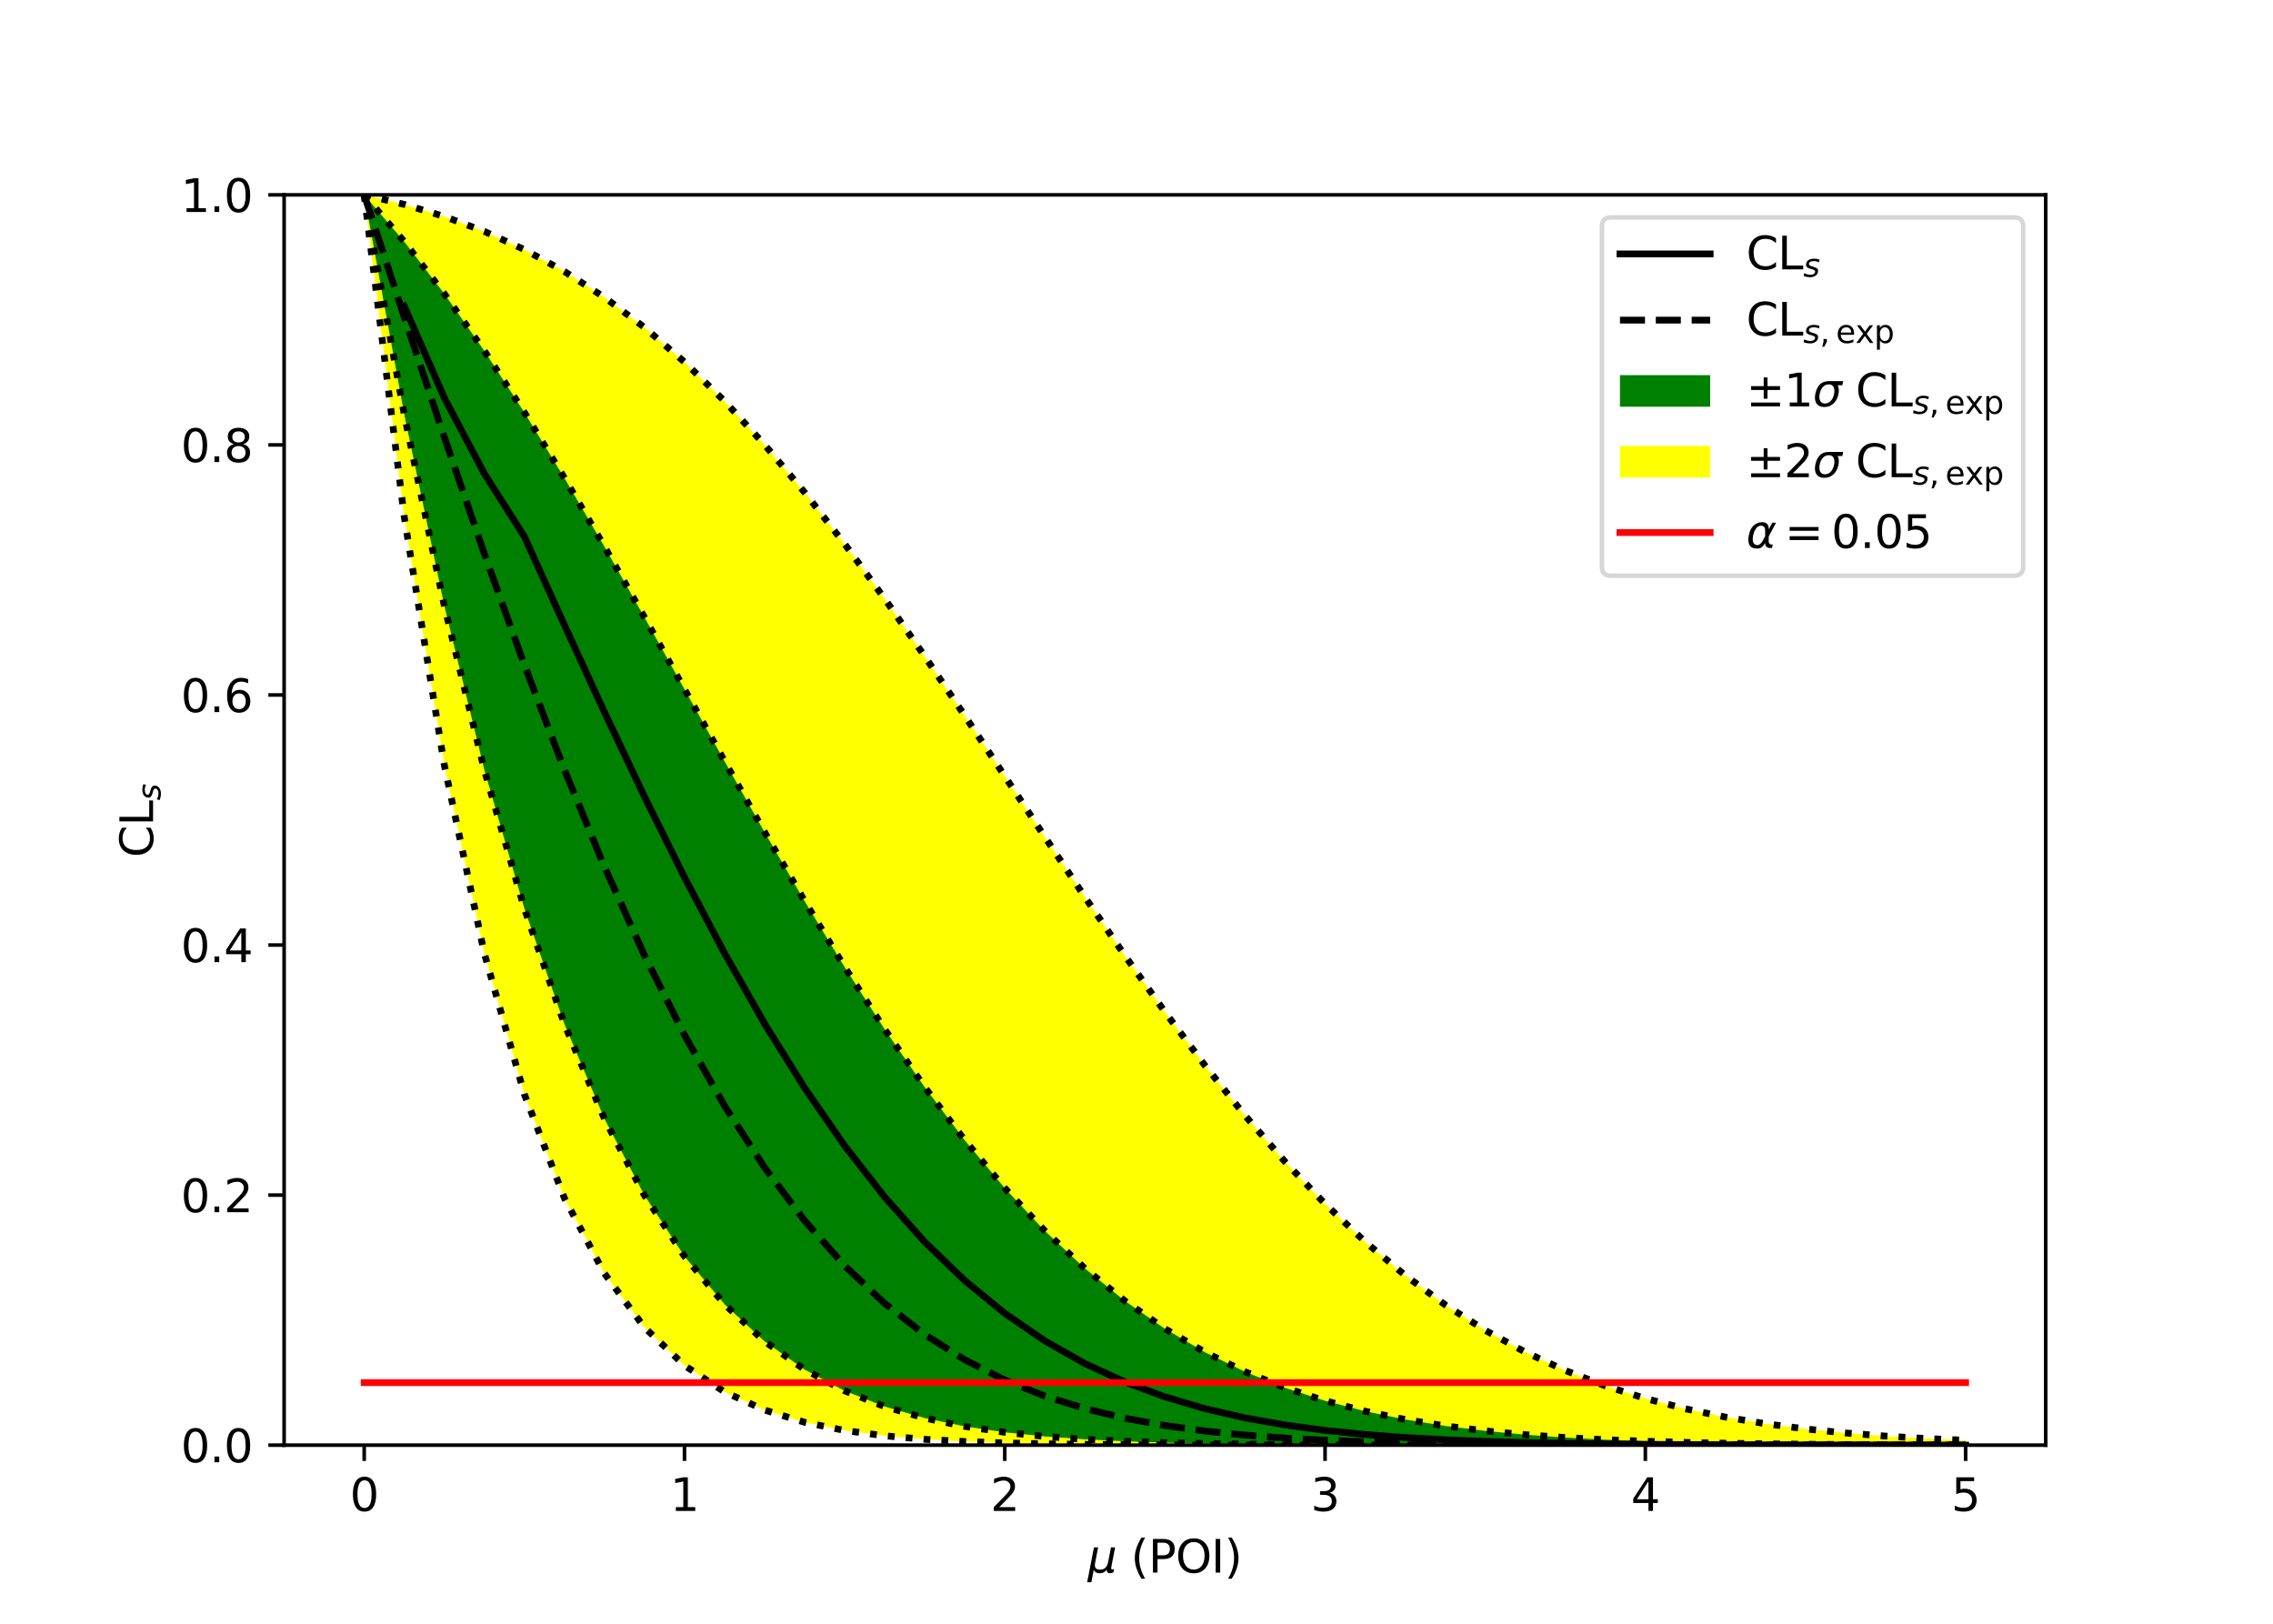 <?xml version="1.0" encoding="utf-8" standalone="no"?>
<!DOCTYPE svg PUBLIC "-//W3C//DTD SVG 1.1//EN"
  "http://www.w3.org/Graphics/SVG/1.1/DTD/svg11.dtd">
<svg xmlns:xlink="http://www.w3.org/1999/xlink" width="504pt" height="360pt" viewBox="0 0 504 360" xmlns="http://www.w3.org/2000/svg" version="1.1">
 <defs>
  <style type="text/css">*{stroke-linejoin: round; stroke-linecap: butt}</style>
 </defs>
 <g id="figure_1">
  <g id="patch_1">
   <path d="M 0 360 
L 504 360 
L 504 0 
L 0 0 
z
" style="fill: #ffffff"/>
  </g>
  <g id="axes_1">
   <g id="patch_2">
    <path d="M 63 320.4 
L 453.6 320.4 
L 453.6 43.2 
L 63 43.2 
z
" style="fill: #ffffff"/>
   </g>
   <g id="PolyCollection_1">
    <path d="M 80.755 43.2 
L 80.755 43.2 
L 89.632 114.566 
L 98.509 169.579 
L 107.386 211.35 
L 116.264 242.594 
L 125.141 265.619 
L 134.018 282.338 
L 142.895 294.301 
L 151.773 302.737 
L 160.65 308.601 
L 169.527 312.619 
L 178.405 315.335 
L 187.282 317.144 
L 196.159 318.333 
L 205.036 319.104 
L 213.914 319.597 
L 222.791 319.909 
L 231.668 320.103 
L 240.545 320.223 
L 249.423 320.295 
L 258.3 320.339 
L 267.177 320.365 
L 276.055 320.38 
L 284.932 320.389 
L 293.809 320.394 
L 302.686 320.396 
L 311.564 320.398 
L 320.441 320.399 
L 329.318 320.399 
L 338.195 320.4 
L 347.073 320.4 
L 355.95 320.4 
L 364.827 320.4 
L 373.705 320.4 
L 382.582 320.4 
L 391.459 320.4 
L 400.336 320.4 
L 409.214 320.4 
L 418.091 320.4 
L 426.968 320.4 
L 435.845 320.4 
L 435.845 319.324 
L 435.845 319.324 
L 426.968 318.925 
L 418.091 318.396 
L 409.214 317.703 
L 400.336 316.804 
L 391.459 315.649 
L 382.582 314.183 
L 373.705 312.343 
L 364.827 310.058 
L 355.95 307.253 
L 347.073 303.851 
L 338.195 299.773 
L 329.318 294.942 
L 320.441 289.29 
L 311.564 282.759 
L 302.686 275.306 
L 293.809 266.91 
L 284.932 257.572 
L 276.055 247.323 
L 267.177 236.223 
L 258.3 224.363 
L 249.423 211.862 
L 240.545 198.868 
L 231.668 185.547 
L 222.791 172.084 
L 213.914 158.671 
L 205.036 145.498 
L 196.159 132.749 
L 187.282 120.59 
L 178.405 109.164 
L 169.527 98.586 
L 160.65 88.938 
L 151.773 80.271 
L 142.895 72.602 
L 134.018 65.919 
L 125.141 60.183 
L 116.264 55.335 
L 107.386 51.3 
L 98.509 47.992 
L 89.632 45.322 
L 80.755 43.2 
z
" clip-path="url(#p318a4356af)" style="fill: #ffff00"/>
   </g>
   <g id="PolyCollection_2">
    <path d="M 80.755 43.2 
L 80.755 43.2 
L 89.632 91.868 
L 98.509 134.27 
L 107.386 170.657 
L 116.264 201.415 
L 125.141 227.028 
L 134.018 248.04 
L 142.895 265.024 
L 151.773 278.551 
L 160.65 289.169 
L 169.527 297.384 
L 178.405 303.649 
L 187.282 308.359 
L 196.159 311.851 
L 205.036 314.405 
L 213.914 316.246 
L 222.791 317.557 
L 231.668 318.477 
L 240.545 319.115 
L 249.423 319.551 
L 258.3 319.846 
L 267.177 320.042 
L 276.055 320.172 
L 284.932 320.256 
L 293.809 320.31 
L 302.686 320.344 
L 311.564 320.366 
L 320.441 320.379 
L 329.318 320.388 
L 338.195 320.393 
L 347.073 320.396 
L 355.95 320.398 
L 364.827 320.399 
L 373.705 320.399 
L 382.582 320.4 
L 391.459 320.4 
L 400.336 320.4 
L 409.214 320.4 
L 418.091 320.4 
L 426.968 320.4 
L 435.845 320.4 
L 435.845 320.36 
L 435.845 320.36 
L 426.968 320.339 
L 418.091 320.309 
L 409.214 320.265 
L 400.336 320.2 
L 391.459 320.108 
L 382.582 319.978 
L 373.705 319.795 
L 364.827 319.541 
L 355.95 319.192 
L 347.073 318.719 
L 338.195 318.084 
L 329.318 317.243 
L 320.441 316.139 
L 311.564 314.71 
L 302.686 312.881 
L 293.809 310.569 
L 284.932 307.682 
L 276.055 304.123 
L 267.177 299.793 
L 258.3 294.591 
L 249.423 288.425 
L 240.545 281.213 
L 231.668 272.892 
L 222.791 263.422 
L 213.914 252.794 
L 205.036 241.032 
L 196.159 228.199 
L 187.282 214.398 
L 178.405 199.768 
L 169.527 184.486 
L 160.65 168.755 
L 151.773 152.801 
L 142.895 136.861 
L 134.018 121.172 
L 125.141 105.961 
L 116.264 91.435 
L 107.386 77.773 
L 98.509 65.118 
L 89.632 53.573 
L 80.755 43.2 
z
" clip-path="url(#p318a4356af)" style="fill: #008000"/>
   </g>
   <g id="matplotlib.axis_1">
    <g id="xtick_1">
     <g id="line2d_1">
      <defs>
       <path id="m59323976d5" d="M 0 0 
L 0 3.5 
" style="stroke: #000000; stroke-width: 0.8"/>
      </defs>
      <g>
       <use xlink:href="#m59323976d5" x="80.755" y="320.4" style="stroke: #000000; stroke-width: 0.8"/>
      </g>
     </g>
     <g id="text_1">
      <!-- 0 -->
      <g transform="translate(77.573 334.998)scale(0.1 -0.1)">
       <defs>
        <path id="DejaVuSans-30" d="M 2034 4250 
Q 1547 4250 1301 3770 
Q 1056 3291 1056 2328 
Q 1056 1369 1301 889 
Q 1547 409 2034 409 
Q 2525 409 2770 889 
Q 3016 1369 3016 2328 
Q 3016 3291 2770 3770 
Q 2525 4250 2034 4250 
z
M 2034 4750 
Q 2819 4750 3233 4129 
Q 3647 3509 3647 2328 
Q 3647 1150 3233 529 
Q 2819 -91 2034 -91 
Q 1250 -91 836 529 
Q 422 1150 422 2328 
Q 422 3509 836 4129 
Q 1250 4750 2034 4750 
z
" transform="scale(0.016)"/>
       </defs>
       <use xlink:href="#DejaVuSans-30"/>
      </g>
     </g>
    </g>
    <g id="xtick_2">
     <g id="line2d_2">
      <g>
       <use xlink:href="#m59323976d5" x="151.773" y="320.4" style="stroke: #000000; stroke-width: 0.8"/>
      </g>
     </g>
     <g id="text_2">
      <!-- 1 -->
      <g transform="translate(148.591 334.998)scale(0.1 -0.1)">
       <defs>
        <path id="DejaVuSans-31" d="M 794 531 
L 1825 531 
L 1825 4091 
L 703 3866 
L 703 4441 
L 1819 4666 
L 2450 4666 
L 2450 531 
L 3481 531 
L 3481 0 
L 794 0 
L 794 531 
z
" transform="scale(0.016)"/>
       </defs>
       <use xlink:href="#DejaVuSans-31"/>
      </g>
     </g>
    </g>
    <g id="xtick_3">
     <g id="line2d_3">
      <g>
       <use xlink:href="#m59323976d5" x="222.791" y="320.4" style="stroke: #000000; stroke-width: 0.8"/>
      </g>
     </g>
     <g id="text_3">
      <!-- 2 -->
      <g transform="translate(219.61 334.998)scale(0.1 -0.1)">
       <defs>
        <path id="DejaVuSans-32" d="M 1228 531 
L 3431 531 
L 3431 0 
L 469 0 
L 469 531 
Q 828 903 1448 1529 
Q 2069 2156 2228 2338 
Q 2531 2678 2651 2914 
Q 2772 3150 2772 3378 
Q 2772 3750 2511 3984 
Q 2250 4219 1831 4219 
Q 1534 4219 1204 4116 
Q 875 4013 500 3803 
L 500 4441 
Q 881 4594 1212 4672 
Q 1544 4750 1819 4750 
Q 2544 4750 2975 4387 
Q 3406 4025 3406 3419 
Q 3406 3131 3298 2873 
Q 3191 2616 2906 2266 
Q 2828 2175 2409 1742 
Q 1991 1309 1228 531 
z
" transform="scale(0.016)"/>
       </defs>
       <use xlink:href="#DejaVuSans-32"/>
      </g>
     </g>
    </g>
    <g id="xtick_4">
     <g id="line2d_4">
      <g>
       <use xlink:href="#m59323976d5" x="293.809" y="320.4" style="stroke: #000000; stroke-width: 0.8"/>
      </g>
     </g>
     <g id="text_4">
      <!-- 3 -->
      <g transform="translate(290.628 334.998)scale(0.1 -0.1)">
       <defs>
        <path id="DejaVuSans-33" d="M 2597 2516 
Q 3050 2419 3304 2112 
Q 3559 1806 3559 1356 
Q 3559 666 3084 287 
Q 2609 -91 1734 -91 
Q 1441 -91 1130 -33 
Q 819 25 488 141 
L 488 750 
Q 750 597 1062 519 
Q 1375 441 1716 441 
Q 2309 441 2620 675 
Q 2931 909 2931 1356 
Q 2931 1769 2642 2001 
Q 2353 2234 1838 2234 
L 1294 2234 
L 1294 2753 
L 1863 2753 
Q 2328 2753 2575 2939 
Q 2822 3125 2822 3475 
Q 2822 3834 2567 4026 
Q 2313 4219 1838 4219 
Q 1578 4219 1281 4162 
Q 984 4106 628 3988 
L 628 4550 
Q 988 4650 1302 4700 
Q 1616 4750 1894 4750 
Q 2613 4750 3031 4423 
Q 3450 4097 3450 3541 
Q 3450 3153 3228 2886 
Q 3006 2619 2597 2516 
z
" transform="scale(0.016)"/>
       </defs>
       <use xlink:href="#DejaVuSans-33"/>
      </g>
     </g>
    </g>
    <g id="xtick_5">
     <g id="line2d_5">
      <g>
       <use xlink:href="#m59323976d5" x="364.827" y="320.4" style="stroke: #000000; stroke-width: 0.8"/>
      </g>
     </g>
     <g id="text_5">
      <!-- 4 -->
      <g transform="translate(361.646 334.998)scale(0.1 -0.1)">
       <defs>
        <path id="DejaVuSans-34" d="M 2419 4116 
L 825 1625 
L 2419 1625 
L 2419 4116 
z
M 2253 4666 
L 3047 4666 
L 3047 1625 
L 3713 1625 
L 3713 1100 
L 3047 1100 
L 3047 0 
L 2419 0 
L 2419 1100 
L 313 1100 
L 313 1709 
L 2253 4666 
z
" transform="scale(0.016)"/>
       </defs>
       <use xlink:href="#DejaVuSans-34"/>
      </g>
     </g>
    </g>
    <g id="xtick_6">
     <g id="line2d_6">
      <g>
       <use xlink:href="#m59323976d5" x="435.845" y="320.4" style="stroke: #000000; stroke-width: 0.8"/>
      </g>
     </g>
     <g id="text_6">
      <!-- 5 -->
      <g transform="translate(432.664 334.998)scale(0.1 -0.1)">
       <defs>
        <path id="DejaVuSans-35" d="M 691 4666 
L 3169 4666 
L 3169 4134 
L 1269 4134 
L 1269 2991 
Q 1406 3038 1543 3061 
Q 1681 3084 1819 3084 
Q 2600 3084 3056 2656 
Q 3513 2228 3513 1497 
Q 3513 744 3044 326 
Q 2575 -91 1722 -91 
Q 1428 -91 1123 -41 
Q 819 9 494 109 
L 494 744 
Q 775 591 1075 516 
Q 1375 441 1709 441 
Q 2250 441 2565 725 
Q 2881 1009 2881 1497 
Q 2881 1984 2565 2268 
Q 2250 2553 1709 2553 
Q 1456 2553 1204 2497 
Q 953 2441 691 2322 
L 691 4666 
z
" transform="scale(0.016)"/>
       </defs>
       <use xlink:href="#DejaVuSans-35"/>
      </g>
     </g>
    </g>
    <g id="text_7">
     <!-- $\mu$ (POI) -->
     <g transform="translate(241.2 348.678)scale(0.1 -0.1)">
      <defs>
       <path id="DejaVuSans-Oblique-3bc" d="M -84 -1331 
L 856 3500 
L 1434 3500 
L 1009 1322 
Q 997 1256 987 1175 
Q 978 1094 978 1013 
Q 978 722 1161 565 
Q 1344 409 1684 409 
Q 2147 409 2431 671 
Q 2716 934 2816 1459 
L 3213 3500 
L 3788 3500 
L 3266 809 
Q 3253 750 3248 706 
Q 3244 663 3244 628 
Q 3244 531 3283 486 
Q 3322 441 3406 441 
Q 3438 441 3492 456 
Q 3547 472 3647 513 
L 3559 50 
Q 3422 -19 3297 -55 
Q 3172 -91 3053 -91 
Q 2847 -91 2730 40 
Q 2613 172 2613 403 
Q 2438 153 2195 31 
Q 1953 -91 1625 -91 
Q 1334 -91 1117 43 
Q 900 178 831 397 
L 494 -1331 
L -84 -1331 
z
" transform="scale(0.016)"/>
       <path id="DejaVuSans-20" transform="scale(0.016)"/>
       <path id="DejaVuSans-28" d="M 1984 4856 
Q 1566 4138 1362 3434 
Q 1159 2731 1159 2009 
Q 1159 1288 1364 580 
Q 1569 -128 1984 -844 
L 1484 -844 
Q 1016 -109 783 600 
Q 550 1309 550 2009 
Q 550 2706 781 3412 
Q 1013 4119 1484 4856 
L 1984 4856 
z
" transform="scale(0.016)"/>
       <path id="DejaVuSans-50" d="M 1259 4147 
L 1259 2394 
L 2053 2394 
Q 2494 2394 2734 2622 
Q 2975 2850 2975 3272 
Q 2975 3691 2734 3919 
Q 2494 4147 2053 4147 
L 1259 4147 
z
M 628 4666 
L 2053 4666 
Q 2838 4666 3239 4311 
Q 3641 3956 3641 3272 
Q 3641 2581 3239 2228 
Q 2838 1875 2053 1875 
L 1259 1875 
L 1259 0 
L 628 0 
L 628 4666 
z
" transform="scale(0.016)"/>
       <path id="DejaVuSans-4f" d="M 2522 4238 
Q 1834 4238 1429 3725 
Q 1025 3213 1025 2328 
Q 1025 1447 1429 934 
Q 1834 422 2522 422 
Q 3209 422 3611 934 
Q 4013 1447 4013 2328 
Q 4013 3213 3611 3725 
Q 3209 4238 2522 4238 
z
M 2522 4750 
Q 3503 4750 4090 4092 
Q 4678 3434 4678 2328 
Q 4678 1225 4090 567 
Q 3503 -91 2522 -91 
Q 1538 -91 948 565 
Q 359 1222 359 2328 
Q 359 3434 948 4092 
Q 1538 4750 2522 4750 
z
" transform="scale(0.016)"/>
       <path id="DejaVuSans-49" d="M 628 4666 
L 1259 4666 
L 1259 0 
L 628 0 
L 628 4666 
z
" transform="scale(0.016)"/>
       <path id="DejaVuSans-29" d="M 513 4856 
L 1013 4856 
Q 1481 4119 1714 3412 
Q 1947 2706 1947 2009 
Q 1947 1309 1714 600 
Q 1481 -109 1013 -844 
L 513 -844 
Q 928 -128 1133 580 
Q 1338 1288 1338 2009 
Q 1338 2731 1133 3434 
Q 928 4138 513 4856 
z
" transform="scale(0.016)"/>
      </defs>
      <use xlink:href="#DejaVuSans-Oblique-3bc" transform="translate(0 0.125)"/>
      <use xlink:href="#DejaVuSans-20" transform="translate(63.623 0.125)"/>
      <use xlink:href="#DejaVuSans-28" transform="translate(95.41 0.125)"/>
      <use xlink:href="#DejaVuSans-50" transform="translate(134.424 0.125)"/>
      <use xlink:href="#DejaVuSans-4f" transform="translate(194.727 0.125)"/>
      <use xlink:href="#DejaVuSans-49" transform="translate(273.438 0.125)"/>
      <use xlink:href="#DejaVuSans-29" transform="translate(302.93 0.125)"/>
     </g>
    </g>
   </g>
   <g id="matplotlib.axis_2">
    <g id="ytick_1">
     <g id="line2d_7">
      <defs>
       <path id="mbea0bfbf78" d="M 0 0 
L -3.5 0 
" style="stroke: #000000; stroke-width: 0.8"/>
      </defs>
      <g>
       <use xlink:href="#mbea0bfbf78" x="63" y="320.4" style="stroke: #000000; stroke-width: 0.8"/>
      </g>
     </g>
     <g id="text_8">
      <!-- 0.0 -->
      <g transform="translate(40.097 324.199)scale(0.1 -0.1)">
       <defs>
        <path id="DejaVuSans-2e" d="M 684 794 
L 1344 794 
L 1344 0 
L 684 0 
L 684 794 
z
" transform="scale(0.016)"/>
       </defs>
       <use xlink:href="#DejaVuSans-30"/>
       <use xlink:href="#DejaVuSans-2e" x="63.623"/>
       <use xlink:href="#DejaVuSans-30" x="95.41"/>
      </g>
     </g>
    </g>
    <g id="ytick_2">
     <g id="line2d_8">
      <g>
       <use xlink:href="#mbea0bfbf78" x="63" y="264.96" style="stroke: #000000; stroke-width: 0.8"/>
      </g>
     </g>
     <g id="text_9">
      <!-- 0.2 -->
      <g transform="translate(40.097 268.759)scale(0.1 -0.1)">
       <use xlink:href="#DejaVuSans-30"/>
       <use xlink:href="#DejaVuSans-2e" x="63.623"/>
       <use xlink:href="#DejaVuSans-32" x="95.41"/>
      </g>
     </g>
    </g>
    <g id="ytick_3">
     <g id="line2d_9">
      <g>
       <use xlink:href="#mbea0bfbf78" x="63" y="209.52" style="stroke: #000000; stroke-width: 0.8"/>
      </g>
     </g>
     <g id="text_10">
      <!-- 0.4 -->
      <g transform="translate(40.097 213.319)scale(0.1 -0.1)">
       <use xlink:href="#DejaVuSans-30"/>
       <use xlink:href="#DejaVuSans-2e" x="63.623"/>
       <use xlink:href="#DejaVuSans-34" x="95.41"/>
      </g>
     </g>
    </g>
    <g id="ytick_4">
     <g id="line2d_10">
      <g>
       <use xlink:href="#mbea0bfbf78" x="63" y="154.08" style="stroke: #000000; stroke-width: 0.8"/>
      </g>
     </g>
     <g id="text_11">
      <!-- 0.6 -->
      <g transform="translate(40.097 157.879)scale(0.1 -0.1)">
       <defs>
        <path id="DejaVuSans-36" d="M 2113 2584 
Q 1688 2584 1439 2293 
Q 1191 2003 1191 1497 
Q 1191 994 1439 701 
Q 1688 409 2113 409 
Q 2538 409 2786 701 
Q 3034 994 3034 1497 
Q 3034 2003 2786 2293 
Q 2538 2584 2113 2584 
z
M 3366 4563 
L 3366 3988 
Q 3128 4100 2886 4159 
Q 2644 4219 2406 4219 
Q 1781 4219 1451 3797 
Q 1122 3375 1075 2522 
Q 1259 2794 1537 2939 
Q 1816 3084 2150 3084 
Q 2853 3084 3261 2657 
Q 3669 2231 3669 1497 
Q 3669 778 3244 343 
Q 2819 -91 2113 -91 
Q 1303 -91 875 529 
Q 447 1150 447 2328 
Q 447 3434 972 4092 
Q 1497 4750 2381 4750 
Q 2619 4750 2861 4703 
Q 3103 4656 3366 4563 
z
" transform="scale(0.016)"/>
       </defs>
       <use xlink:href="#DejaVuSans-30"/>
       <use xlink:href="#DejaVuSans-2e" x="63.623"/>
       <use xlink:href="#DejaVuSans-36" x="95.41"/>
      </g>
     </g>
    </g>
    <g id="ytick_5">
     <g id="line2d_11">
      <g>
       <use xlink:href="#mbea0bfbf78" x="63" y="98.64" style="stroke: #000000; stroke-width: 0.8"/>
      </g>
     </g>
     <g id="text_12">
      <!-- 0.8 -->
      <g transform="translate(40.097 102.439)scale(0.1 -0.1)">
       <defs>
        <path id="DejaVuSans-38" d="M 2034 2216 
Q 1584 2216 1326 1975 
Q 1069 1734 1069 1313 
Q 1069 891 1326 650 
Q 1584 409 2034 409 
Q 2484 409 2743 651 
Q 3003 894 3003 1313 
Q 3003 1734 2745 1975 
Q 2488 2216 2034 2216 
z
M 1403 2484 
Q 997 2584 770 2862 
Q 544 3141 544 3541 
Q 544 4100 942 4425 
Q 1341 4750 2034 4750 
Q 2731 4750 3128 4425 
Q 3525 4100 3525 3541 
Q 3525 3141 3298 2862 
Q 3072 2584 2669 2484 
Q 3125 2378 3379 2068 
Q 3634 1759 3634 1313 
Q 3634 634 3220 271 
Q 2806 -91 2034 -91 
Q 1263 -91 848 271 
Q 434 634 434 1313 
Q 434 1759 690 2068 
Q 947 2378 1403 2484 
z
M 1172 3481 
Q 1172 3119 1398 2916 
Q 1625 2713 2034 2713 
Q 2441 2713 2670 2916 
Q 2900 3119 2900 3481 
Q 2900 3844 2670 4047 
Q 2441 4250 2034 4250 
Q 1625 4250 1398 4047 
Q 1172 3844 1172 3481 
z
" transform="scale(0.016)"/>
       </defs>
       <use xlink:href="#DejaVuSans-30"/>
       <use xlink:href="#DejaVuSans-2e" x="63.623"/>
       <use xlink:href="#DejaVuSans-38" x="95.41"/>
      </g>
     </g>
    </g>
    <g id="ytick_6">
     <g id="line2d_12">
      <g>
       <use xlink:href="#mbea0bfbf78" x="63" y="43.2" style="stroke: #000000; stroke-width: 0.8"/>
      </g>
     </g>
     <g id="text_13">
      <!-- 1.0 -->
      <g transform="translate(40.097 46.999)scale(0.1 -0.1)">
       <use xlink:href="#DejaVuSans-31"/>
       <use xlink:href="#DejaVuSans-2e" x="63.623"/>
       <use xlink:href="#DejaVuSans-30" x="95.41"/>
      </g>
     </g>
    </g>
    <g id="text_14">
     <!-- $\mathrm{CL}_{s}$ -->
     <g transform="translate(34.017 190.1)rotate(-90)scale(0.1 -0.1)">
      <defs>
       <path id="DejaVuSans-43" d="M 4122 4306 
L 4122 3641 
Q 3803 3938 3442 4084 
Q 3081 4231 2675 4231 
Q 1875 4231 1450 3742 
Q 1025 3253 1025 2328 
Q 1025 1406 1450 917 
Q 1875 428 2675 428 
Q 3081 428 3442 575 
Q 3803 722 4122 1019 
L 4122 359 
Q 3791 134 3420 21 
Q 3050 -91 2638 -91 
Q 1578 -91 968 557 
Q 359 1206 359 2328 
Q 359 3453 968 4101 
Q 1578 4750 2638 4750 
Q 3056 4750 3426 4639 
Q 3797 4528 4122 4306 
z
" transform="scale(0.016)"/>
       <path id="DejaVuSans-4c" d="M 628 4666 
L 1259 4666 
L 1259 531 
L 3531 531 
L 3531 0 
L 628 0 
L 628 4666 
z
" transform="scale(0.016)"/>
       <path id="DejaVuSans-Oblique-73" d="M 3200 3397 
L 3091 2853 
Q 2863 2978 2609 3040 
Q 2356 3103 2088 3103 
Q 1634 3103 1373 2948 
Q 1113 2794 1113 2528 
Q 1113 2219 1719 2053 
Q 1766 2041 1788 2034 
L 1972 1978 
Q 2547 1819 2739 1644 
Q 2931 1469 2931 1166 
Q 2931 609 2489 259 
Q 2047 -91 1331 -91 
Q 1053 -91 747 -37 
Q 441 16 72 128 
L 184 722 
Q 500 559 806 475 
Q 1113 391 1394 391 
Q 1816 391 2080 572 
Q 2344 753 2344 1031 
Q 2344 1331 1650 1516 
L 1591 1531 
L 1394 1581 
Q 956 1697 753 1886 
Q 550 2075 550 2369 
Q 550 2928 970 3256 
Q 1391 3584 2113 3584 
Q 2397 3584 2667 3537 
Q 2938 3491 3200 3397 
z
" transform="scale(0.016)"/>
      </defs>
      <use xlink:href="#DejaVuSans-43" transform="translate(0 0.781)"/>
      <use xlink:href="#DejaVuSans-4c" transform="translate(69.824 0.781)"/>
      <use xlink:href="#DejaVuSans-Oblique-73" transform="translate(126.494 -15.625)scale(0.7)"/>
     </g>
    </g>
   </g>
   <g id="line2d_13">
    <path d="M 89.632 67.846 
L 98.509 88.178 
L 107.386 104.997 
L 116.264 118.936 
L 125.141 138.56 
L 134.018 157.877 
L 142.895 176.608 
L 151.773 194.499 
L 160.65 211.333 
L 169.527 226.937 
L 178.405 241.19 
L 187.282 254.016 
L 196.159 265.392 
L 205.036 275.335 
L 213.914 283.902 
L 222.791 291.179 
L 231.668 297.274 
L 240.545 302.307 
L 249.423 306.407 
L 258.3 309.702 
L 267.177 312.314 
L 276.055 314.357 
L 284.932 315.935 
L 293.809 317.138 
L 302.686 318.043 
L 311.564 318.715 
L 320.441 319.209 
L 329.318 319.567 
L 338.195 319.824 
L 347.073 320.005 
L 355.95 320.133 
L 364.827 320.221 
L 373.705 320.281 
L 382.582 320.322 
L 391.459 320.349 
L 400.336 320.367 
L 409.214 320.379 
L 418.091 320.387 
L 426.968 320.392 
L 435.845 320.395 
" clip-path="url(#p318a4356af)" style="fill: none; stroke: #000000; stroke-width: 1.5; stroke-linecap: square"/>
   </g>
   <g id="line2d_14">
    <path d="M 80.755 43.2 
L 89.632 114.566 
L 98.509 169.579 
L 107.386 211.35 
L 116.264 242.594 
L 125.141 265.619 
L 134.018 282.338 
L 142.895 294.301 
L 151.773 302.737 
L 160.65 308.601 
L 169.527 312.619 
L 178.405 315.335 
L 187.282 317.144 
L 196.159 318.333 
L 205.036 319.104 
L 213.914 319.597 
L 222.791 319.909 
L 231.668 320.103 
L 240.545 320.223 
L 249.423 320.295 
L 258.3 320.339 
L 267.177 320.365 
L 276.055 320.38 
L 284.932 320.389 
L 293.809 320.394 
L 302.686 320.396 
L 311.564 320.398 
L 320.441 320.399 
L 329.318 320.399 
L 338.195 320.4 
L 347.073 320.4 
L 355.95 320.4 
L 364.827 320.4 
L 373.705 320.4 
L 382.582 320.4 
L 391.459 320.4 
L 400.336 320.4 
L 409.214 320.4 
L 418.091 320.4 
L 426.968 320.4 
L 435.845 320.4 
" clip-path="url(#p318a4356af)" style="fill: none; stroke-dasharray: 1.5,2.475; stroke-dashoffset: 0; stroke: #000000; stroke-width: 1.5"/>
   </g>
   <g id="line2d_15">
    <path d="M 80.755 43.2 
L 89.632 91.868 
L 98.509 134.27 
L 107.386 170.657 
L 116.264 201.415 
L 125.141 227.028 
L 134.018 248.04 
L 142.895 265.024 
L 151.773 278.551 
L 160.65 289.169 
L 169.527 297.384 
L 178.405 303.649 
L 187.282 308.359 
L 196.159 311.851 
L 205.036 314.405 
L 213.914 316.246 
L 222.791 317.557 
L 231.668 318.477 
L 240.545 319.115 
L 249.423 319.551 
L 258.3 319.846 
L 267.177 320.042 
L 276.055 320.172 
L 284.932 320.256 
L 293.809 320.31 
L 302.686 320.344 
L 311.564 320.366 
L 320.441 320.379 
L 329.318 320.388 
L 338.195 320.393 
L 347.073 320.396 
L 355.95 320.398 
L 364.827 320.399 
L 373.705 320.399 
L 382.582 320.4 
L 391.459 320.4 
L 400.336 320.4 
L 409.214 320.4 
L 418.091 320.4 
L 426.968 320.4 
L 435.845 320.4 
" clip-path="url(#p318a4356af)" style="fill: none; stroke-dasharray: 1.5,2.475; stroke-dashoffset: 0; stroke: #000000; stroke-width: 1.5"/>
   </g>
   <g id="line2d_16">
    <path d="M 80.755 43.2 
L 89.632 70.252 
L 98.509 96.89 
L 107.386 122.727 
L 116.264 147.407 
L 125.141 170.63 
L 134.018 192.155 
L 142.895 211.808 
L 151.773 229.488 
L 160.65 245.158 
L 169.527 258.845 
L 178.405 270.625 
L 187.282 280.62 
L 196.159 288.979 
L 205.036 295.871 
L 213.914 301.475 
L 222.791 305.969 
L 231.668 309.523 
L 240.545 312.296 
L 249.423 314.432 
L 258.3 316.055 
L 267.177 317.272 
L 276.055 318.173 
L 284.932 318.832 
L 293.809 319.309 
L 302.686 319.648 
L 311.564 319.888 
L 320.441 320.055 
L 329.318 320.17 
L 338.195 320.248 
L 347.073 320.301 
L 355.95 320.336 
L 364.827 320.359 
L 373.705 320.374 
L 382.582 320.384 
L 391.459 320.39 
L 400.336 320.394 
L 409.214 320.396 
L 418.091 320.398 
L 426.968 320.399 
L 435.845 320.399 
" clip-path="url(#p318a4356af)" style="fill: none; stroke-dasharray: 5.55,2.4; stroke-dashoffset: 0; stroke: #000000; stroke-width: 1.5"/>
   </g>
   <g id="line2d_17">
    <path d="M 80.755 43.2 
L 89.632 53.573 
L 98.509 65.118 
L 107.386 77.773 
L 116.264 91.435 
L 125.141 105.961 
L 134.018 121.172 
L 142.895 136.861 
L 151.773 152.801 
L 160.65 168.755 
L 169.527 184.486 
L 178.405 199.768 
L 187.282 214.398 
L 196.159 228.199 
L 205.036 241.032 
L 213.914 252.794 
L 222.791 263.422 
L 231.668 272.892 
L 240.545 281.213 
L 249.423 288.425 
L 258.3 294.591 
L 267.177 299.793 
L 276.055 304.123 
L 284.932 307.682 
L 293.809 310.569 
L 302.686 312.881 
L 311.564 314.71 
L 320.441 316.139 
L 329.318 317.243 
L 338.195 318.084 
L 347.073 318.719 
L 355.95 319.192 
L 364.827 319.541 
L 373.705 319.795 
L 382.582 319.978 
L 391.459 320.108 
L 400.336 320.2 
L 409.214 320.265 
L 418.091 320.309 
L 426.968 320.339 
L 435.845 320.36 
" clip-path="url(#p318a4356af)" style="fill: none; stroke-dasharray: 1.5,2.475; stroke-dashoffset: 0; stroke: #000000; stroke-width: 1.5"/>
   </g>
   <g id="line2d_18">
    <path d="M 80.755 43.2 
L 89.632 45.322 
L 98.509 47.992 
L 107.386 51.3 
L 116.264 55.335 
L 125.141 60.183 
L 134.018 65.919 
L 142.895 72.602 
L 151.773 80.271 
L 160.65 88.938 
L 169.527 98.586 
L 178.405 109.164 
L 187.282 120.59 
L 196.159 132.749 
L 205.036 145.498 
L 213.914 158.671 
L 222.791 172.084 
L 231.668 185.547 
L 240.545 198.868 
L 249.423 211.862 
L 258.3 224.363 
L 267.177 236.223 
L 276.055 247.323 
L 284.932 257.572 
L 293.809 266.91 
L 302.686 275.306 
L 311.564 282.759 
L 320.441 289.29 
L 329.318 294.942 
L 338.195 299.773 
L 347.073 303.851 
L 355.95 307.253 
L 364.827 310.058 
L 373.705 312.343 
L 382.582 314.183 
L 391.459 315.649 
L 400.336 316.804 
L 409.214 317.703 
L 418.091 318.396 
L 426.968 318.925 
L 435.845 319.324 
" clip-path="url(#p318a4356af)" style="fill: none; stroke-dasharray: 1.5,2.475; stroke-dashoffset: 0; stroke: #000000; stroke-width: 1.5"/>
   </g>
   <g id="line2d_19">
    <path d="M 80.755 306.54 
L 89.632 306.54 
L 98.509 306.54 
L 107.386 306.54 
L 116.264 306.54 
L 125.141 306.54 
L 134.018 306.54 
L 142.895 306.54 
L 151.773 306.54 
L 160.65 306.54 
L 169.527 306.54 
L 178.405 306.54 
L 187.282 306.54 
L 196.159 306.54 
L 205.036 306.54 
L 213.914 306.54 
L 222.791 306.54 
L 231.668 306.54 
L 240.545 306.54 
L 249.423 306.54 
L 258.3 306.54 
L 267.177 306.54 
L 276.055 306.54 
L 284.932 306.54 
L 293.809 306.54 
L 302.686 306.54 
L 311.564 306.54 
L 320.441 306.54 
L 329.318 306.54 
L 338.195 306.54 
L 347.073 306.54 
L 355.95 306.54 
L 364.827 306.54 
L 373.705 306.54 
L 382.582 306.54 
L 391.459 306.54 
L 400.336 306.54 
L 409.214 306.54 
L 418.091 306.54 
L 426.968 306.54 
L 435.845 306.54 
" clip-path="url(#p318a4356af)" style="fill: none; stroke: #ff0000; stroke-width: 1.5; stroke-linecap: square"/>
   </g>
   <g id="patch_3">
    <path d="M 63 320.4 
L 63 43.2 
" style="fill: none; stroke: #000000; stroke-width: 0.8; stroke-linejoin: miter; stroke-linecap: square"/>
   </g>
   <g id="patch_4">
    <path d="M 453.6 320.4 
L 453.6 43.2 
" style="fill: none; stroke: #000000; stroke-width: 0.8; stroke-linejoin: miter; stroke-linecap: square"/>
   </g>
   <g id="patch_5">
    <path d="M 63 320.4 
L 453.6 320.4 
" style="fill: none; stroke: #000000; stroke-width: 0.8; stroke-linejoin: miter; stroke-linecap: square"/>
   </g>
   <g id="patch_6">
    <path d="M 63 43.2 
L 453.6 43.2 
" style="fill: none; stroke: #000000; stroke-width: 0.8; stroke-linejoin: miter; stroke-linecap: square"/>
   </g>
   <g id="legend_1">
    <g id="patch_7">
     <path d="M 357.2 127.652 
L 446.6 127.652 
Q 448.6 127.652 448.6 125.652 
L 448.6 50.2 
Q 448.6 48.2 446.6 48.2 
L 357.2 48.2 
Q 355.2 48.2 355.2 50.2 
L 355.2 125.652 
Q 355.2 127.652 357.2 127.652 
z
" style="fill: #ffffff; opacity: 0.8; stroke: #cccccc; stroke-linejoin: miter"/>
    </g>
    <g id="line2d_20">
     <path d="M 359.2 56.298 
L 369.2 56.298 
L 379.2 56.298 
" style="fill: none; stroke: #000000; stroke-width: 1.5; stroke-linecap: square"/>
    </g>
    <g id="text_15">
     <!-- $\mathrm{CL}_{s}$ -->
     <g transform="translate(387.2 59.798)scale(0.1 -0.1)">
      <use xlink:href="#DejaVuSans-43" transform="translate(0 0.781)"/>
      <use xlink:href="#DejaVuSans-4c" transform="translate(69.824 0.781)"/>
      <use xlink:href="#DejaVuSans-Oblique-73" transform="translate(126.494 -15.625)scale(0.7)"/>
     </g>
    </g>
    <g id="line2d_21">
     <path d="M 359.2 70.977 
L 369.2 70.977 
L 379.2 70.977 
" style="fill: none; stroke-dasharray: 5.55,2.4; stroke-dashoffset: 0; stroke: #000000; stroke-width: 1.5"/>
    </g>
    <g id="text_16">
     <!-- $\mathrm{CL}_{s,\mathrm{exp}}$ -->
     <g transform="translate(387.2 74.477)scale(0.1 -0.1)">
      <defs>
       <path id="DejaVuSans-2c" d="M 750 794 
L 1409 794 
L 1409 256 
L 897 -744 
L 494 -744 
L 750 256 
L 750 794 
z
" transform="scale(0.016)"/>
       <path id="DejaVuSans-65" d="M 3597 1894 
L 3597 1613 
L 953 1613 
Q 991 1019 1311 708 
Q 1631 397 2203 397 
Q 2534 397 2845 478 
Q 3156 559 3463 722 
L 3463 178 
Q 3153 47 2828 -22 
Q 2503 -91 2169 -91 
Q 1331 -91 842 396 
Q 353 884 353 1716 
Q 353 2575 817 3079 
Q 1281 3584 2069 3584 
Q 2775 3584 3186 3129 
Q 3597 2675 3597 1894 
z
M 3022 2063 
Q 3016 2534 2758 2815 
Q 2500 3097 2075 3097 
Q 1594 3097 1305 2825 
Q 1016 2553 972 2059 
L 3022 2063 
z
" transform="scale(0.016)"/>
       <path id="DejaVuSans-78" d="M 3513 3500 
L 2247 1797 
L 3578 0 
L 2900 0 
L 1881 1375 
L 863 0 
L 184 0 
L 1544 1831 
L 300 3500 
L 978 3500 
L 1906 2253 
L 2834 3500 
L 3513 3500 
z
" transform="scale(0.016)"/>
       <path id="DejaVuSans-70" d="M 1159 525 
L 1159 -1331 
L 581 -1331 
L 581 3500 
L 1159 3500 
L 1159 2969 
Q 1341 3281 1617 3432 
Q 1894 3584 2278 3584 
Q 2916 3584 3314 3078 
Q 3713 2572 3713 1747 
Q 3713 922 3314 415 
Q 2916 -91 2278 -91 
Q 1894 -91 1617 61 
Q 1341 213 1159 525 
z
M 3116 1747 
Q 3116 2381 2855 2742 
Q 2594 3103 2138 3103 
Q 1681 3103 1420 2742 
Q 1159 2381 1159 1747 
Q 1159 1113 1420 752 
Q 1681 391 2138 391 
Q 2594 391 2855 752 
Q 3116 1113 3116 1747 
z
" transform="scale(0.016)"/>
      </defs>
      <use xlink:href="#DejaVuSans-43" transform="translate(0 0.781)"/>
      <use xlink:href="#DejaVuSans-4c" transform="translate(69.824 0.781)"/>
      <use xlink:href="#DejaVuSans-Oblique-73" transform="translate(126.494 -15.625)scale(0.7)"/>
      <use xlink:href="#DejaVuSans-2c" transform="translate(162.964 -15.625)scale(0.7)"/>
      <use xlink:href="#DejaVuSans-65" transform="translate(198.853 -15.625)scale(0.7)"/>
      <use xlink:href="#DejaVuSans-78" transform="translate(241.919 -15.625)scale(0.7)"/>
      <use xlink:href="#DejaVuSans-70" transform="translate(283.345 -15.625)scale(0.7)"/>
     </g>
    </g>
    <g id="patch_8">
     <path d="M 359.2 90.175 
L 379.2 90.175 
L 379.2 83.175 
L 359.2 83.175 
z
" style="fill: #008000"/>
    </g>
    <g id="text_17">
     <!-- $\pm1\sigma$ $\mathrm{CL}_{s,\mathrm{exp}}$ -->
     <g transform="translate(387.2 90.175)scale(0.1 -0.1)">
      <defs>
       <path id="DejaVuSans-b1" d="M 2944 4013 
L 2944 2803 
L 4684 2803 
L 4684 2272 
L 2944 2272 
L 2944 1063 
L 2419 1063 
L 2419 2272 
L 678 2272 
L 678 2803 
L 2419 2803 
L 2419 4013 
L 2944 4013 
z
M 678 531 
L 4684 531 
L 4684 0 
L 678 0 
L 678 531 
z
" transform="scale(0.016)"/>
       <path id="DejaVuSans-Oblique-3c3" d="M 2219 3044 
Q 1744 3044 1422 2700 
Q 1081 2341 969 1747 
Q 844 1119 1044 756 
Q 1241 397 1706 397 
Q 2166 397 2503 759 
Q 2844 1122 2966 1747 
Q 3075 2319 2881 2700 
Q 2700 3044 2219 3044 
z
M 2309 3503 
L 4219 3500 
L 4106 2925 
L 3463 2925 
Q 3706 2438 3575 1747 
Q 3406 888 2884 400 
Q 2359 -91 1609 -91 
Q 856 -91 525 400 
Q 194 888 363 1747 
Q 528 2609 1050 3097 
Q 1484 3503 2309 3503 
z
" transform="scale(0.016)"/>
      </defs>
      <use xlink:href="#DejaVuSans-b1" transform="translate(0 0.781)"/>
      <use xlink:href="#DejaVuSans-31" transform="translate(83.789 0.781)"/>
      <use xlink:href="#DejaVuSans-Oblique-3c3" transform="translate(147.412 0.781)"/>
      <use xlink:href="#DejaVuSans-20" transform="translate(210.791 0.781)"/>
      <use xlink:href="#DejaVuSans-43" transform="translate(242.578 0.781)"/>
      <use xlink:href="#DejaVuSans-4c" transform="translate(312.402 0.781)"/>
      <use xlink:href="#DejaVuSans-Oblique-73" transform="translate(369.072 -15.625)scale(0.7)"/>
      <use xlink:href="#DejaVuSans-2c" transform="translate(405.542 -15.625)scale(0.7)"/>
      <use xlink:href="#DejaVuSans-65" transform="translate(441.431 -15.625)scale(0.7)"/>
      <use xlink:href="#DejaVuSans-78" transform="translate(484.497 -15.625)scale(0.7)"/>
      <use xlink:href="#DejaVuSans-70" transform="translate(525.923 -15.625)scale(0.7)"/>
     </g>
    </g>
    <g id="patch_9">
     <path d="M 359.2 105.873 
L 379.2 105.873 
L 379.2 98.873 
L 359.2 98.873 
z
" style="fill: #ffff00"/>
    </g>
    <g id="text_18">
     <!-- $\pm2\sigma$ $\mathrm{CL}_{s,\mathrm{exp}}$ -->
     <g transform="translate(387.2 105.873)scale(0.1 -0.1)">
      <use xlink:href="#DejaVuSans-b1" transform="translate(0 0.781)"/>
      <use xlink:href="#DejaVuSans-32" transform="translate(83.789 0.781)"/>
      <use xlink:href="#DejaVuSans-Oblique-3c3" transform="translate(147.412 0.781)"/>
      <use xlink:href="#DejaVuSans-20" transform="translate(210.791 0.781)"/>
      <use xlink:href="#DejaVuSans-43" transform="translate(242.578 0.781)"/>
      <use xlink:href="#DejaVuSans-4c" transform="translate(312.402 0.781)"/>
      <use xlink:href="#DejaVuSans-Oblique-73" transform="translate(369.072 -15.625)scale(0.7)"/>
      <use xlink:href="#DejaVuSans-2c" transform="translate(405.542 -15.625)scale(0.7)"/>
      <use xlink:href="#DejaVuSans-65" transform="translate(441.431 -15.625)scale(0.7)"/>
      <use xlink:href="#DejaVuSans-78" transform="translate(484.497 -15.625)scale(0.7)"/>
      <use xlink:href="#DejaVuSans-70" transform="translate(525.923 -15.625)scale(0.7)"/>
     </g>
    </g>
    <g id="line2d_22">
     <path d="M 359.2 118.072 
L 369.2 118.072 
L 379.2 118.072 
" style="fill: none; stroke: #ff0000; stroke-width: 1.5; stroke-linecap: square"/>
    </g>
    <g id="text_19">
     <!-- $\alpha=0.05$ -->
     <g transform="translate(387.2 121.572)scale(0.1 -0.1)">
      <defs>
       <path id="DejaVuSans-Oblique-3b1" d="M 2619 1628 
L 2622 2350 
Q 2625 3088 2069 3091 
Q 1653 3094 1394 2747 
Q 1069 2319 959 1747 
Q 825 1059 994 731 
Q 1169 397 1547 397 
Q 1966 397 2319 1063 
L 2619 1628 
z
M 2166 3578 
Q 3141 3594 3128 2584 
Q 3128 2584 3616 3500 
L 4128 3500 
L 3119 1603 
L 3109 919 
Q 3109 766 3194 638 
Q 3291 488 3391 488 
L 3669 488 
L 3575 0 
L 3228 0 
Q 2934 0 2722 263 
Q 2622 394 2619 669 
Q 2416 334 2066 50 
Q 1900 -81 1453 -78 
Q 722 -72 456 397 
Q 184 884 353 1747 
Q 534 2675 1009 3097 
Q 1544 3569 2166 3578 
z
" transform="scale(0.016)"/>
       <path id="DejaVuSans-3d" d="M 678 2906 
L 4684 2906 
L 4684 2381 
L 678 2381 
L 678 2906 
z
M 678 1631 
L 4684 1631 
L 4684 1100 
L 678 1100 
L 678 1631 
z
" transform="scale(0.016)"/>
      </defs>
      <use xlink:href="#DejaVuSans-Oblique-3b1" transform="translate(0 0.781)"/>
      <use xlink:href="#DejaVuSans-3d" transform="translate(85.4 0.781)"/>
      <use xlink:href="#DejaVuSans-30" transform="translate(188.672 0.781)"/>
      <use xlink:href="#DejaVuSans-2e" transform="translate(252.295 0.781)"/>
      <use xlink:href="#DejaVuSans-30" transform="translate(284.082 0.781)"/>
      <use xlink:href="#DejaVuSans-35" transform="translate(347.705 0.781)"/>
     </g>
    </g>
   </g>
  </g>
 </g>
 <defs>
  <clipPath id="p318a4356af">
   <rect x="63" y="43.2" width="390.6" height="277.2"/>
  </clipPath>
 </defs>
</svg>
